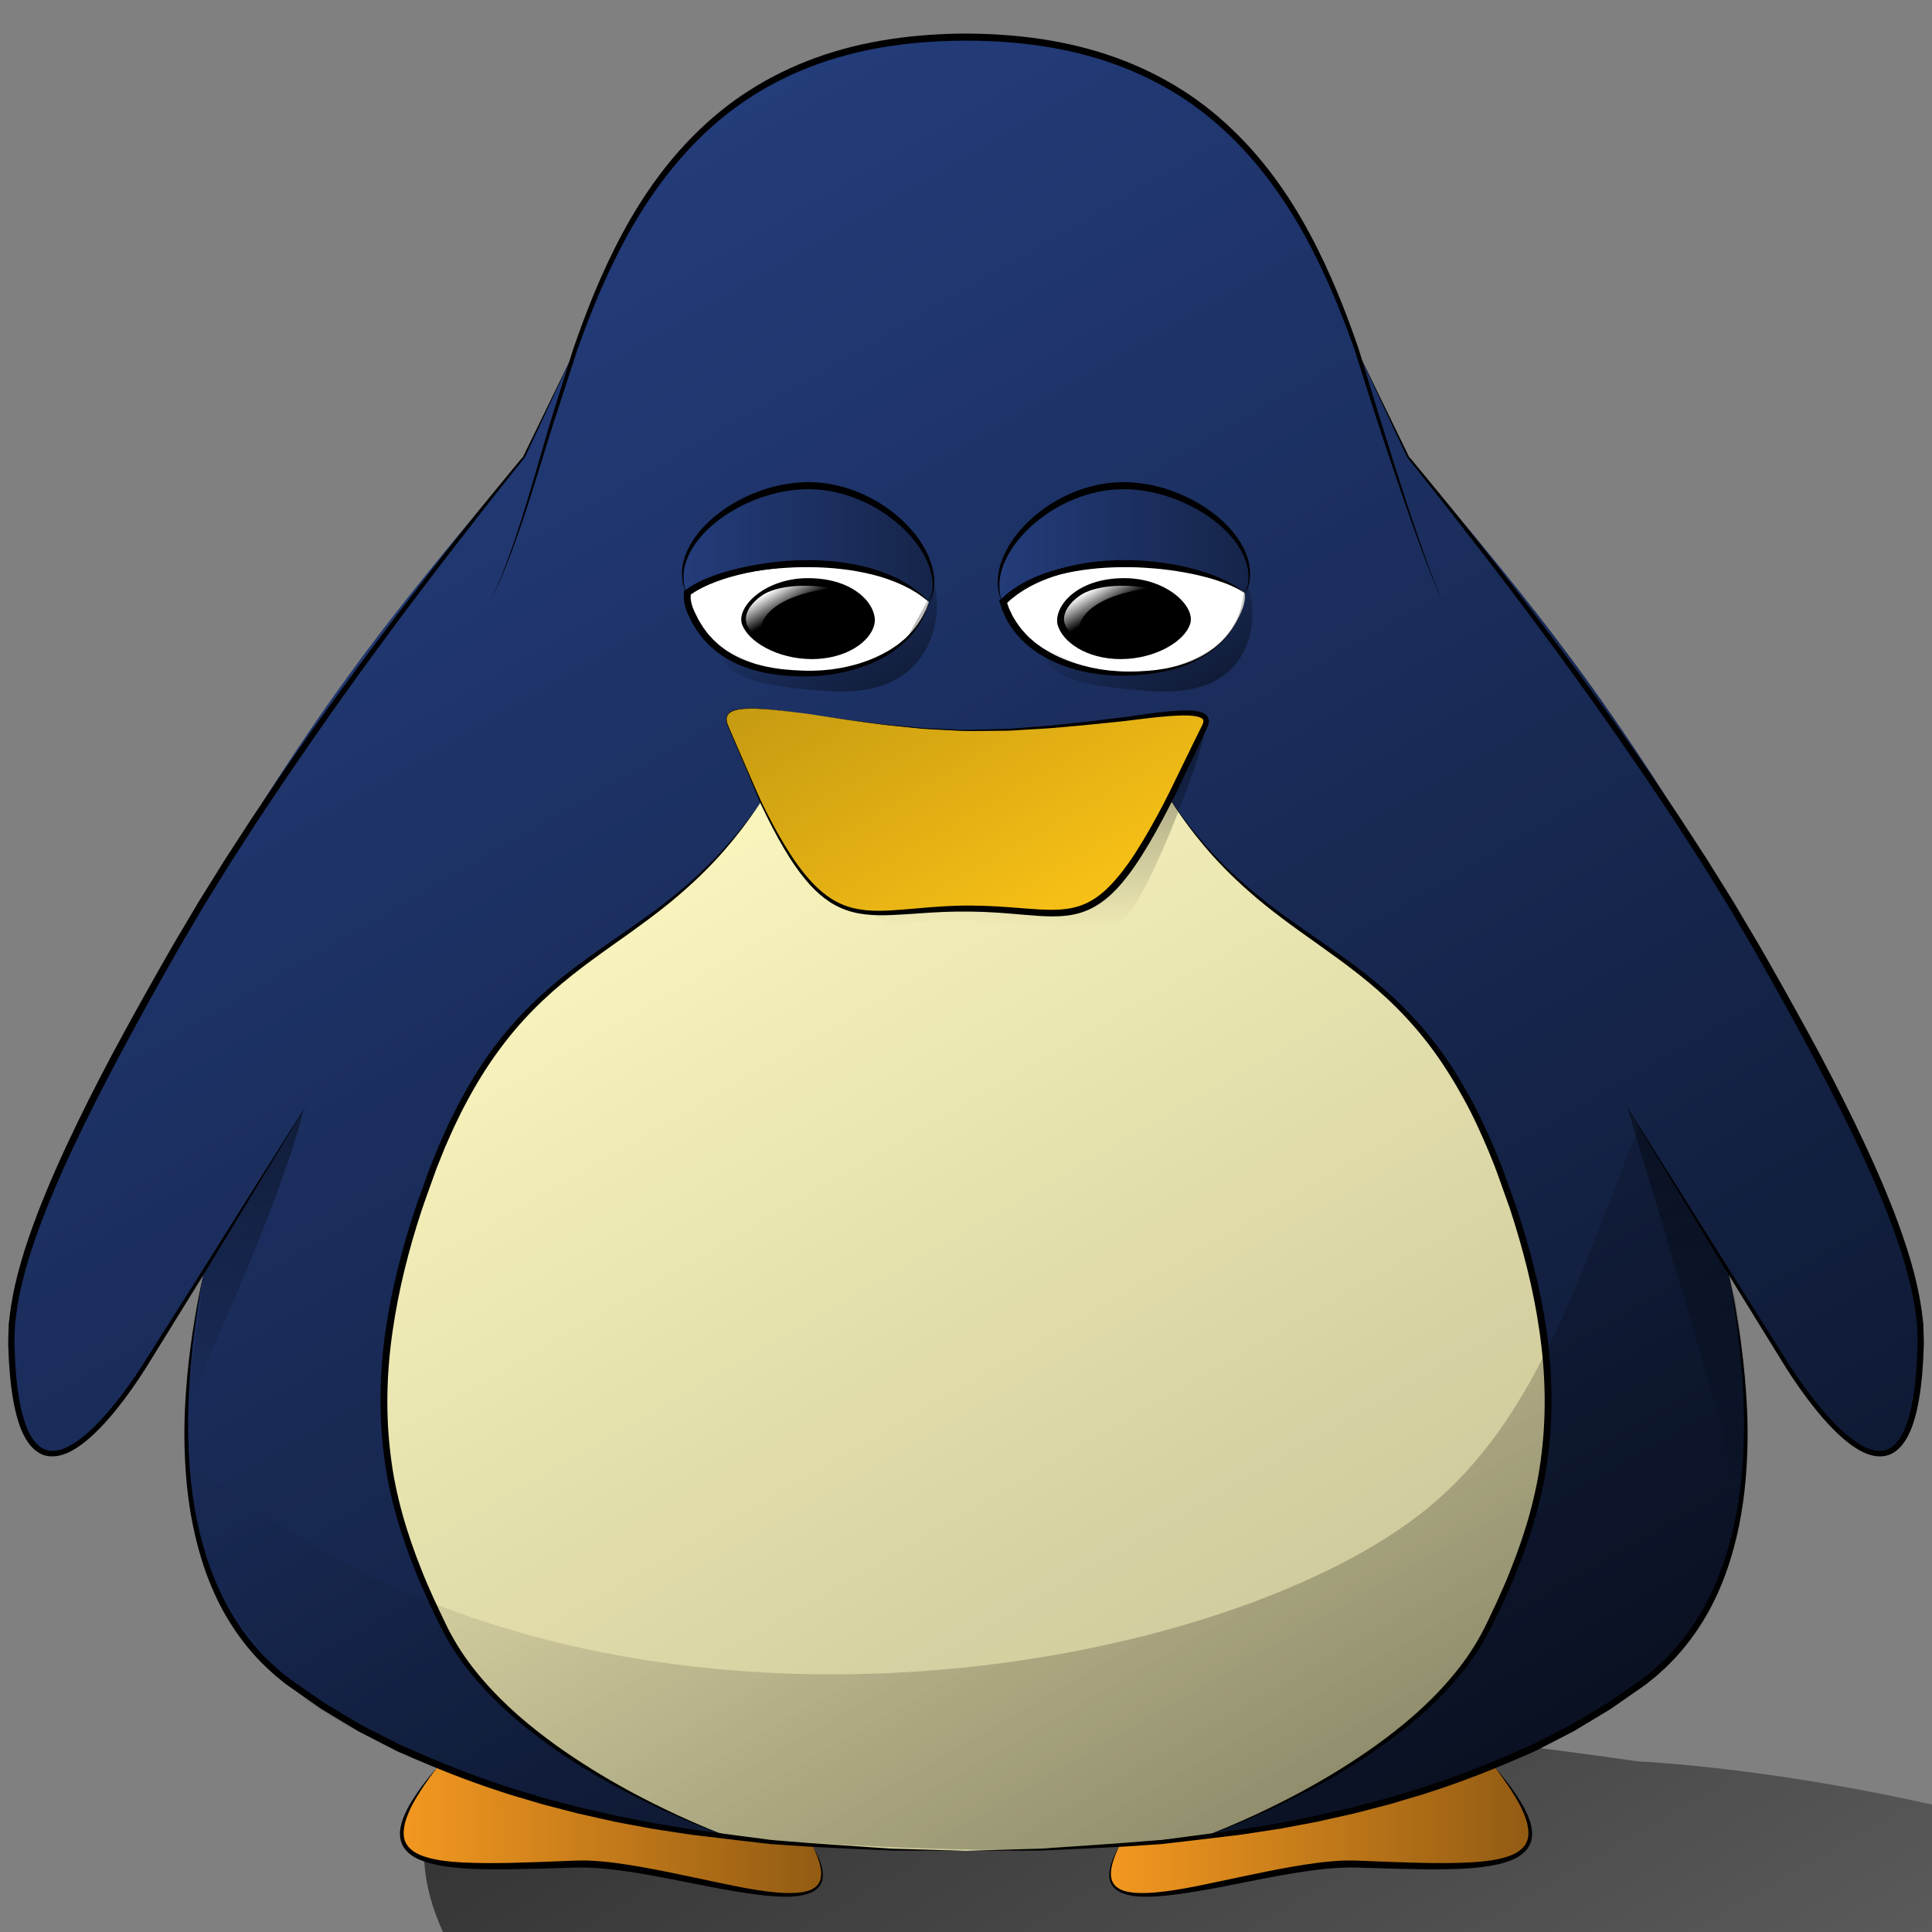 <?xml version="1.0" encoding="utf-8"?>
<!-- Generator: Adobe Illustrator 16.0.0, SVG Export Plug-In . SVG Version: 6.00 Build 0)  -->
<!DOCTYPE svg PUBLIC "-//W3C//DTD SVG 1.1//EN" "http://www.w3.org/Graphics/SVG/1.1/DTD/svg11.dtd">
<svg version="1.1" id="Layer_1" xmlns="http://www.w3.org/2000/svg" xmlns:xlink="http://www.w3.org/1999/xlink" x="0px" y="0px"
	 width="540px" height="540px" viewBox="0 0 540 540" enable-background="new 0 0 540 540" xml:space="preserve">
<rect x="0" y="0" width="540" height="540" fill="#808080" stroke="none"/>
<linearGradient id="SVGID_1_" gradientUnits="userSpaceOnUse" x1="582.887" y1="786.955" x2="344.089" y2="373.346">
	<stop  offset="0" style="stop-color:#000000;stop-opacity:0"/>
	<stop  offset="1" style="stop-color:#000000;stop-opacity:0.6"/>
</linearGradient>
<path fill="url(#SVGID_1_)" d="M118.574,520.068c2.831,52.573,102.294,129.503,303.134,178.801
	c256.215,62.89,434.109-39.591,376.368-82.895c-57.741-43.305-155.548-81.869-220.359-101.617
	c-64.812-19.746-120.063-22.055-120.063-22.055S114.292,440.523,118.574,520.068z"/>
<path fill="#233C7A" d="M491.229,265.247c-38-66.361-60.365-93.341-97.473-137.348c0,0-0.233,0-0.233-0.232
	c-4.372-9.219-8.976-18.902-14.045-29.495c0-0.242-0.271-0.242-0.271-0.465c-15.4-44.247-40.746-87.334-108.964-87.334h-0.465
	c-68.218,0-93.563,43.087-109.002,87.334c0,0.223-0.213,0.223-0.213,0.465c-5.088,10.592-9.693,20.276-14.066,29.495
	c0,0.232-0.232,0.232-0.232,0.232c-37.108,44.006-59.474,70.986-97.472,137.348C26.194,304.88,2.474,349.379,3.151,375.188
	c1.412,62.434,33.413,12.421,36.625,7.604l17.296-27.668c-8.977,43.301-8.513,90.779,23.508,114.982
	c12.672,9.442,26.718,17.276,41.945,23.273c25.132,10.352,52.992,16.853,81.336,20.045c0,0-61.273-20.973-79.711-58.546
	c-16.852-33.837-26.293-67.771-2.999-128.582c25.113-65.201,60.131-55.536,91.474-102.076c-2.748-5.988-5.765-13.137-9.209-21.427
	c-2.553-6.211,7.14-5.301,22.56-3.231c12.228,1.848,28.131,4.373,44.035,4.624c16.135,0.213,32.271-1.848,44.73-3.25
	c14.743-2.05,24.184-2.989,22.096,1.857c-3.676,7.826-6.927,14.743-9.907,20.518c31.344,47.671,66.594,37.321,91.94,102.985
	c23.295,60.811,13.813,94.745-2.98,128.582c-18.458,37.573-79.75,58.546-79.75,58.546c28.324-3.192,56.224-9.693,81.376-20.045
	c15.167-5.997,29.253-13.831,41.945-23.273c31.999-24.203,32.425-71.682,23.486-114.982l17.258,27.668
	c3.25,4.817,35.289,54.83,36.645-7.604C537.545,349.379,513.825,304.88,491.229,265.247z M258.943,170.3
	c-5.301,13.378-21.417,17.974-33.181,17.974c-13.138,0-26.738-3.231-32.717-17.277c-0.696-1.616-1.161-3.463-0.928-5.079v-0.222
	c12.208-9.22,51.387-13.369,67.522,2.524C259.407,168.907,259.176,169.613,258.943,170.3z M346.975,170.996
	c-5.96,14.046-19.58,17.277-32.699,17.277c-11.762,0-27.897-4.595-33.198-17.974c-0.233-0.687-0.465-1.393-0.697-2.08
	c16.135-15.894,55.294-11.744,67.523-2.524v0.222C348.134,167.533,347.67,169.38,346.975,170.996z"/>
<path fill="#FAF5BD" d="M418.869,326.297c23.295,60.811,13.813,94.745-2.98,128.582c-18.458,37.573-79.75,58.546-79.75,58.546
	c-7.585,1.181-15.4,1.838-23.256,2.283c-14.51,1.181-28.789,1.626-42.873,1.626c-14.046,0-28.345-0.445-42.874-1.626
	c-7.815-0.445-15.671-1.103-23.274-2.283c0,0-61.273-20.973-79.711-58.546c-16.852-33.837-26.293-67.771-2.999-128.582
	c25.113-65.201,60.131-55.536,91.474-102.076c19.367,40.32,28.364,29.718,57.617,29.718c29.952,0,35.483,10.854,56.687-30.627
	C358.272,270.983,393.522,260.632,418.869,326.297z"/>
<linearGradient id="SVGID_2_" gradientUnits="userSpaceOnUse" x1="185.582" y1="239.834" x2="343.359" y2="513.113">
	<stop  offset="0" style="stop-color:#000000;stop-opacity:0"/>
	<stop  offset="1" style="stop-color:#000000;stop-opacity:0.2"/>
</linearGradient>
<path fill="url(#SVGID_2_)" d="M418.869,326.297c23.295,60.811,13.813,94.745-2.98,128.582
	c-18.458,37.573-79.75,58.546-79.75,58.546c-7.585,1.181-15.4,1.838-23.256,2.283c-14.51,1.181-28.789,1.626-42.873,1.626
	c-14.046,0-28.345-0.445-42.874-1.626c-7.815-0.445-15.671-1.103-23.274-2.283c0,0-61.273-20.973-79.711-58.546
	c-16.852-33.837-26.293-67.771-2.999-128.582c25.113-65.201,60.131-55.536,91.474-102.076c19.367,40.32,28.364,29.718,57.617,29.718
	c29.952,0,35.483,10.854,56.687-30.627C358.272,270.983,393.522,260.632,418.869,326.297z"/>
<path fill="#F39820" d="M417.746,493.865c24.418,29.949,1.123,28.557-38.269,27.162c-26.971-1.141-81.801,23.063-66.595-5.067
	v-0.252c7.855-0.445,15.671-1.103,23.256-2.283c28.324-3.192,56.224-9.693,81.376-20.045L417.746,493.865z"/>
<path fill="#FFFFFF" d="M347.903,165.917c0.23,1.616-0.233,3.463-0.929,5.079c-5.96,14.046-19.58,17.277-32.699,17.277
	c-11.762,0-27.897-4.595-33.198-17.974c-0.233-0.687-0.465-1.393-0.697-2.08c16.135-15.894,55.294-11.744,67.523-2.524V165.917z"/>
<linearGradient id="SVGID_3_" gradientUnits="userSpaceOnUse" x1="279.096" y1="152.099" x2="349.194" y2="152.099">
	<stop  offset="0" style="stop-color:#000000;stop-opacity:0"/>
	<stop  offset="1" style="stop-color:#000000;stop-opacity:0.4"/>
</linearGradient>
<path fill="url(#SVGID_3_)" d="M314.045,135.736c-20.78,0-39.663,19.347-33.897,32.726l0.232-0.242
	c16.135-15.894,55.294-11.744,67.523-2.524v0.222h0.23C354.132,152.084,333.586,135.736,314.045,135.736z"/>
<linearGradient id="SVGID_4_" gradientUnits="userSpaceOnUse" x1="190.829" y1="152.099" x2="260.922" y2="152.099">
	<stop  offset="0" style="stop-color:#000000;stop-opacity:0"/>
	<stop  offset="1" style="stop-color:#000000;stop-opacity:0.4"/>
</linearGradient>
<path fill="url(#SVGID_4_)" d="M225.975,135.736c-19.578,0-40.067,16.348-34.09,30.182h0.233v-0.222
	c12.208-9.22,51.387-13.369,67.522,2.524l0.231,0.242C265.638,155.083,246.733,135.736,225.975,135.736z"/>
<path fill="#FFFFFF" d="M259.64,168.22c-0.233,0.687-0.464,1.393-0.697,2.08c-5.301,13.378-21.417,17.974-33.181,17.974
	c-13.138,0-26.738-3.231-32.717-17.277c-0.696-1.616-1.161-3.463-0.928-5.079v-0.222C204.326,156.476,243.504,152.326,259.64,168.22
	z"/>
<path fill="#F39820" d="M227.136,515.96c15.227,28.131-39.623,3.927-66.574,5.067c-39.411,1.395-62.705,2.787-38.288-27.162
	l0.251-0.485c25.132,10.352,52.992,16.853,81.336,20.045c7.604,1.181,15.459,1.838,23.274,2.283V515.96z"/>
<linearGradient id="SVGID_5_" gradientUnits="userSpaceOnUse" x1="310.265" y1="511.503" x2="427.729" y2="511.503">
	<stop  offset="0" style="stop-color:#000000;stop-opacity:0"/>
	<stop  offset="1" style="stop-color:#000000;stop-opacity:0.4"/>
</linearGradient>
<path fill="url(#SVGID_5_)" d="M417.746,493.865c24.418,29.949,1.123,28.557-38.269,27.162
	c-26.971-1.141-81.801,23.063-66.595-5.067v-0.252c7.855-0.445,15.671-1.103,23.256-2.283c28.324-3.192,56.224-9.693,81.376-20.045
	L417.746,493.865z"/>
<linearGradient id="SVGID_6_" gradientUnits="userSpaceOnUse" x1="112.291" y1="511.503" x2="229.76" y2="511.503">
	<stop  offset="0" style="stop-color:#000000;stop-opacity:0"/>
	<stop  offset="1" style="stop-color:#000000;stop-opacity:0.4"/>
</linearGradient>
<path fill="url(#SVGID_6_)" d="M227.136,515.96c15.227,28.131-39.623,3.927-66.574,5.067c-39.411,1.395-62.705,2.787-38.288-27.162
	l0.251-0.485c25.132,10.352,52.992,16.853,81.336,20.045c7.604,1.181,15.459,1.838,23.274,2.283V515.96z"/>
<path fill="#F8C116" d="M314.74,200.936c-12.459,1.403-28.596,3.464-44.73,3.25c-15.904-0.251-31.808-2.776-44.035-4.624
	c-15.42-2.07-25.112-2.98-22.56,3.231c3.445,8.291,6.462,15.439,9.209,21.427c19.367,40.32,28.364,29.718,57.617,29.718
	c29.952,0,35.483,10.854,56.687-30.627c2.98-5.775,6.231-12.692,9.907-20.518C338.924,197.947,329.483,198.886,314.74,200.936z"/>
<linearGradient id="SVGID_7_" gradientUnits="userSpaceOnUse" x1="299.583" y1="256" x2="251.053" y2="171.944">
	<stop  offset="0" style="stop-color:#000000;stop-opacity:0"/>
	<stop  offset="1" style="stop-color:#000000;stop-opacity:0.2"/>
</linearGradient>
<path fill="url(#SVGID_7_)" d="M314.74,200.936c-12.459,1.403-28.596,3.464-44.73,3.25c-15.904-0.251-31.808-2.776-44.035-4.624
	c-15.42-2.07-25.112-2.98-22.56,3.231c3.445,8.291,6.462,15.439,9.209,21.427c19.367,40.32,28.364,29.718,57.617,29.718
	c29.952,0,35.483,10.854,56.687-30.627c2.98-5.775,6.231-12.692,9.907-20.518C338.924,197.947,329.483,198.886,314.74,200.936z"/>
<linearGradient id="SVGID_8_" gradientUnits="userSpaceOnUse" x1="106.456" y1="85.623" x2="361.793" y2="527.88">
	<stop  offset="0" style="stop-color:#000000;stop-opacity:0"/>
	<stop  offset="1" style="stop-color:#000000;stop-opacity:0.6"/>
</linearGradient>
<path fill="url(#SVGID_8_)" d="M491.229,265.247c-38-66.361-60.365-93.341-97.473-137.348c0,0-0.233,0-0.233-0.232
	c-4.372-9.219-8.976-18.902-14.045-29.495c0-0.242-0.271-0.242-0.271-0.465c-15.4-44.247-40.746-87.334-108.964-87.334h-0.465
	c-68.218,0-93.563,43.087-109.002,87.334c0,0.223-0.213,0.223-0.213,0.465c-5.088,10.592-9.693,20.276-14.066,29.495
	c0,0.232-0.232,0.232-0.232,0.232c-37.108,44.006-59.474,70.986-97.472,137.348C26.194,304.88,2.474,349.379,3.151,375.188
	c1.412,62.434,33.413,12.421,36.625,7.604l17.296-27.668c-8.977,43.301-8.513,90.779,23.508,114.982
	c12.672,9.442,26.718,17.276,41.945,23.273c25.132,10.352,52.992,16.853,81.336,20.045c0,0-61.273-20.973-79.711-58.546
	c-16.852-33.837-26.293-67.771-2.999-128.582c25.113-65.201,60.131-55.536,91.474-102.076c-2.748-5.988-5.765-13.137-9.209-21.427
	c-2.553-6.211,7.14-5.301,22.56-3.231c12.228,1.848,28.131,4.373,44.035,4.624c16.135,0.213,32.271-1.848,44.73-3.25
	c14.743-2.05,24.184-2.989,22.096,1.857c-3.676,7.826-6.927,14.743-9.907,20.518c31.344,47.671,66.594,37.321,91.94,102.985
	c23.295,60.811,13.813,94.745-2.98,128.582c-18.458,37.573-79.75,58.546-79.75,58.546c28.324-3.192,56.224-9.693,81.376-20.045
	c15.167-5.997,29.253-13.831,41.945-23.273c31.999-24.203,32.425-71.682,23.486-114.982l17.258,27.668
	c3.25,4.817,35.289,54.83,36.645-7.604C537.545,349.379,513.825,304.88,491.229,265.247z M259.872,168.461l-0.231-0.242
	c-0.233,0.687-0.464,1.393-0.697,2.08c-5.301,13.378-21.417,17.974-33.181,17.974c-13.138,0-26.738-3.231-32.717-17.277
	c-0.696-1.616-1.161-3.463-0.928-5.079h-0.233c-5.978-13.833,14.512-30.182,34.09-30.182
	C246.733,135.736,265.638,155.083,259.872,168.461z M348.134,165.917h-0.23c0.23,1.616-0.233,3.463-0.929,5.079
	c-5.96,14.046-19.58,17.277-32.699,17.277c-11.762,0-27.897-4.595-33.198-17.974c-0.233-0.687-0.465-1.393-0.697-2.08l-0.232,0.242
	c-5.766-13.378,13.117-32.726,33.897-32.726C333.586,135.736,354.132,152.084,348.134,165.917z"/>
<g>
	<path d="M225.975,199.563c0,0-1.285-0.164-3.695-0.472c-2.411-0.28-5.947-0.769-10.474-0.985c-1.131-0.043-2.326-0.062-3.573,0.014
		c-1.235,0.091-2.574,0.22-3.785,0.821c-0.59,0.308-1.111,0.817-1.282,1.488c-0.156,0.673-0.011,1.398,0.24,2.075
		c0.554,1.354,1.187,2.756,1.807,4.205c1.257,2.897,2.595,5.979,4.005,9.229c0.707,1.624,1.433,3.29,2.175,4.995
		c0.752,1.71,1.487,3.445,2.397,5.166c1.751,3.468,3.64,7.041,5.829,10.603c2.177,3.56,4.658,7.118,7.694,10.311
		c1.539,1.57,3.225,3.037,5.118,4.227c1.889,1.194,3.986,2.083,6.204,2.608c4.456,1.065,9.241,0.736,14.054,0.349
		c4.827-0.417,9.77-0.894,14.8-1.046c5.036-0.146,10.129,0.071,15.234,0.464c2.55,0.192,5.1,0.421,7.641,0.568
		c2.54,0.145,5.078,0.198,7.544-0.121c1.239-0.131,2.438-0.43,3.618-0.771c1.158-0.402,2.303-0.857,3.363-1.486
		c2.145-1.212,4.058-2.854,5.781-4.693c3.465-3.679,6.313-7.996,8.946-12.386c2.618-4.404,5.071-8.923,7.321-13.467
		c2.236-4.585,4.454-9.134,6.646-13.627c0.554-1.121,1.105-2.238,1.655-3.352l0.824-1.667c0.224-0.475,0.356-0.959,0.27-1.261
		c-0.065-0.611-1.291-1.047-2.387-1.199c-1.143-0.164-2.339-0.199-3.531-0.18c-4.79,0.114-9.541,0.759-14.17,1.328
		c-2.346,0.315-4.632,0.502-6.909,0.755c-2.273,0.234-4.515,0.484-6.737,0.673c-4.441,0.387-8.752,0.86-12.945,1.048
		c-2.094,0.124-4.152,0.246-6.173,0.366c-1.009,0.078-2.011,0.102-3.005,0.099c-0.992,0.009-1.976,0.019-2.948,0.028
		c-3.887,0.015-7.627,0.165-11.161-0.116c-1.769-0.091-3.493-0.18-5.168-0.266c-1.675-0.085-3.304-0.148-4.874-0.344
		c-3.144-0.323-6.085-0.625-8.806-0.905c-2.716-0.31-5.198-0.694-7.446-0.988c-4.497-0.588-8.014-1.164-10.416-1.525
		C227.255,199.759,225.975,199.563,225.975,199.563z M225.975,199.563c0,0,1.282,0.187,3.686,0.538
		c2.405,0.344,5.925,0.896,10.425,1.453c2.25,0.278,4.734,0.645,7.45,0.935c2.719,0.261,5.659,0.542,8.801,0.843
		c1.567,0.185,3.197,0.236,4.873,0.31c1.676,0.074,3.4,0.151,5.17,0.229c3.54,0.274,7.251,0.039,11.137-0.042
		c0.97-0.026,1.95-0.053,2.94-0.08c0.99-0.014,1.989-0.056,2.996-0.152c2.014-0.155,4.065-0.314,6.152-0.475
		c4.177-0.261,8.475-0.811,12.899-1.276c2.211-0.228,4.451-0.518,6.72-0.792c2.26-0.292,4.583-0.525,6.866-0.875
		c4.637-0.651,9.363-1.386,14.291-1.593c1.234-0.041,2.485-0.032,3.771,0.129c0.645,0.094,1.301,0.219,1.973,0.503
		c0.334,0.133,0.675,0.344,0.991,0.618c0.302,0.3,0.587,0.691,0.688,1.144c0.108,0.447,0.096,0.869,0.007,1.271
		c-0.046,0.207-0.1,0.419-0.152,0.542l-0.078,0.218c-0.005,0.021-0.089,0.215-0.077,0.182l-0.05,0.105l-0.794,1.683
		c-0.53,1.123-1.063,2.25-1.596,3.381c-2.156,4.511-4.34,9.078-6.54,13.68c-2.245,4.613-4.67,9.157-7.295,13.645
		c-2.645,4.465-5.493,8.894-9.126,12.788c-1.828,1.923-3.899,3.689-6.275,5.011c-1.175,0.683-2.449,1.184-3.734,1.616
		c-1.303,0.371-2.625,0.685-3.956,0.817c-2.661,0.323-5.3,0.242-7.882,0.078c-2.587-0.167-5.137-0.414-7.673-0.623
		c-5.063-0.435-10.094-0.652-15.058-0.584c-4.971,0.062-9.875,0.447-14.735,0.78c-4.838,0.299-9.753,0.567-14.426-0.632
		c-2.321-0.593-4.521-1.573-6.471-2.855c-1.957-1.279-3.669-2.827-5.217-4.462c-3.048-3.323-5.485-6.962-7.613-10.583
		c-2.138-3.619-3.972-7.245-5.663-10.745c-0.878-1.733-1.598-3.516-2.313-5.225c-0.726-1.712-1.436-3.385-2.127-5.016
		c-1.388-3.26-2.704-6.352-3.941-9.257c-0.613-1.458-1.23-2.848-1.782-4.228c-0.253-0.696-0.404-1.454-0.231-2.178
		c0.188-0.726,0.759-1.268,1.371-1.58c1.258-0.612,2.604-0.727,3.848-0.812c1.254-0.067,2.452-0.041,3.584,0.011
		c4.533,0.248,8.063,0.762,10.474,1.059C224.69,199.39,225.975,199.563,225.975,199.563z"/>
</g>
<g>
	<path d="M57.072,355.124c0,0-0.229,1.238-0.656,3.559c-0.416,2.323-0.989,5.736-1.617,10.094c-0.625,4.356-1.28,9.664-1.716,15.774
		c-0.421,6.108-0.671,13.022-0.365,20.541c0.329,7.509,1.191,15.651,3.277,23.991c2.065,8.324,5.358,16.877,10.483,24.678
		c2.563,3.892,5.59,7.567,9.055,10.875c0.889,0.802,1.781,1.605,2.676,2.411c0.94,0.753,1.882,1.508,2.828,2.264
		c2.008,1.392,4.027,2.789,6.053,4.193c1.019,0.704,2.041,1.41,3.063,2.117c1.008,0.737,2.107,1.294,3.159,1.951
		c2.126,1.269,4.258,2.541,6.394,3.815c0.539,0.312,1.058,0.654,1.613,0.94l1.669,0.851l3.34,1.704l3.344,1.706
		c1.114,0.569,2.22,1.158,3.385,1.621c9.121,4.058,18.505,7.876,27.86,10.924c2.329,0.808,4.708,1.454,7.043,2.185
		c1.171,0.354,2.34,0.709,3.505,1.063c1.165,0.354,2.348,0.633,3.516,0.951c2.341,0.618,4.668,1.233,6.979,1.843
		c2.33,0.533,4.643,1.063,6.937,1.588c1.147,0.261,2.29,0.521,3.428,0.78c1.145,0.223,2.286,0.445,3.42,0.666
		c2.27,0.444,4.518,0.884,6.741,1.319c2.235,0.374,4.446,0.744,6.63,1.109c2.186,0.357,4.341,0.745,6.484,1.004
		c4.286,0.57,8.456,1.124,12.488,1.66c2.019,0.261,4.003,0.518,5.951,0.771c0.487,0.063,0.972,0.125,1.454,0.188
		c0.483,0.039,0.964,0.078,1.442,0.116c0.957,0.077,1.904,0.154,2.842,0.229c7.491,0.642,14.417,1.06,20.535,1.498
		c3.061,0.211,5.925,0.407,8.574,0.589c2.651,0.076,5.087,0.146,7.286,0.208c8.805,0.275,13.836,0.434,13.836,0.434
		s-5.037-0.018-13.851-0.049c-2.205-0.014-4.646-0.029-7.304-0.046c-2.652-0.123-5.521-0.257-8.585-0.398
		c-6.133-0.298-13.037-0.557-20.602-1.126c-0.945-0.063-1.9-0.128-2.865-0.192c-0.482-0.032-0.967-0.065-1.454-0.098
		c-0.483-0.056-0.969-0.112-1.457-0.169c-1.951-0.226-3.939-0.456-5.961-0.689c-4.045-0.482-8.227-0.98-12.526-1.492
		c-2.156-0.231-4.325-0.592-6.525-0.92c-2.199-0.338-4.425-0.68-6.676-1.025c-2.238-0.417-4.501-0.839-6.786-1.265
		c-1.142-0.217-2.289-0.436-3.441-0.654c-1.145-0.255-2.295-0.512-3.45-0.769c-2.31-0.518-4.638-1.04-6.983-1.565
		c-2.327-0.604-4.671-1.211-7.029-1.822c-1.176-0.315-2.368-0.59-3.542-0.942c-1.174-0.35-2.352-0.701-3.533-1.053
		c-2.355-0.725-4.747-1.363-7.104-2.169c-9.513-3.06-18.82-6.791-28.113-10.883c-1.175-0.474-2.29-1.074-3.414-1.654l-3.373-1.739
		l-3.368-1.737l-1.682-0.868c-0.56-0.291-1.088-0.643-1.633-0.961c-2.165-1.306-4.324-2.607-6.478-3.906
		c-1.06-0.67-2.188-1.253-3.187-1.99c-1.02-0.712-2.038-1.423-3.054-2.132c-2.041-1.427-4.073-2.849-6.096-4.264
		c-0.969-0.783-1.935-1.563-2.898-2.342c-0.917-0.834-1.831-1.665-2.742-2.493c-3.549-3.419-6.646-7.214-9.257-11.218
		c-5.256-8.016-8.462-16.815-10.447-25.281c-2.002-8.49-2.759-16.721-2.989-24.29c-0.23-7.579,0.182-14.521,0.744-20.641
		c0.573-6.121,1.346-11.424,2.068-15.772c0.711-4.352,1.416-7.744,1.891-10.056C56.808,356.354,57.072,355.124,57.072,355.124z"/>
</g>
<g>
	<path d="M86.364,307.666l-29.069,47.947L42.56,379.461c-2.408,3.991-5.023,7.936-7.842,11.68c-2.835,3.744-5.867,7.372-9.404,10.55
		c-1.783,1.567-3.69,3.042-5.886,4.126c-1.098,0.535-2.278,0.964-3.538,1.152c-1.254,0.191-2.599,0.112-3.836-0.337
		c-1.234-0.46-2.303-1.254-3.161-2.176c-0.865-0.923-1.55-1.969-2.107-3.052c-1.145-2.162-1.843-4.468-2.411-6.775
		c-1.102-4.631-1.575-9.334-1.869-14.025c-0.054-1.173-0.132-2.347-0.16-3.521l-0.057-1.76c0.003-0.672,0.029-1.192,0.043-1.796
		l0.109-3.504l0.438-3.554c1.304-9.418,4.228-18.395,7.551-27.164c3.361-8.762,7.233-17.302,11.314-25.728
		c4.093-8.421,8.389-16.739,12.884-24.942c4.485-8.216,9.055-16.354,13.726-24.481l7.143-12.06l7.428-11.921l7.646-11.766
		l7.834-11.639c2.63-3.866,5.332-7.683,8.012-11.515c2.689-3.825,5.456-7.594,8.18-11.394c2.739-3.789,5.544-7.529,8.313-11.296
		l8.433-11.204c5.688-7.42,11.399-14.821,17.227-22.13c2.91-3.657,5.86-7.283,8.811-10.907l4.449-5.418l2.233-2.701
		c0.745-0.864,1.511-1.897,2.167-2.537l0.026-0.115l14.303-29.382l0,0.002c0.015-0.089,0.04-0.172,0.105-0.236
		c0.066-0.062,0.1-0.14,0.112-0.229c-0.011,0.089-0.044,0.168-0.109,0.232c-0.064,0.064-0.086,0.146-0.1,0.233l0,0.002
		l-13.828,29.607l0.025-0.114c-0.789,1.197-1.515,1.961-2.243,2.91l-2.189,2.736l-4.358,5.486c-2.891,3.669-5.78,7.339-8.629,11.041
		c-5.754,7.358-11.396,14.803-17.011,22.268l-8.323,11.27c-2.731,3.788-5.499,7.549-8.2,11.357
		c-2.686,3.819-5.415,7.609-8.065,11.452l-7.937,11.539l-7.785,11.64l-7.594,11.763l-7.362,11.893l-7.107,12.081
		c-4.617,8.089-9.174,16.261-13.62,24.462c-4.44,8.211-8.76,16.483-12.862,24.857c-4.089,8.379-7.966,16.864-11.326,25.545
		c-3.321,8.668-6.237,17.596-7.524,26.709l-0.438,3.399l-0.119,3.5l-0.048,1.707l0.052,1.742c0.024,1.162,0.098,2.32,0.148,3.48
		c0.275,4.629,0.733,9.262,1.784,13.732c0.544,2.221,1.194,4.432,2.225,6.413c0.992,1.981,2.44,3.765,4.368,4.511
		c1.937,0.729,4.184,0.265,6.174-0.7c2.011-0.969,3.854-2.354,5.586-3.853c3.449-3.041,6.477-6.59,9.31-10.264
		c2.834-3.698,5.425-7.526,7.881-11.515l14.984-23.692L86.364,307.666z"/>
</g>
<g>
	<path d="M122.273,493.865c0,0-0.362,0.487-1.04,1.4c-0.697,0.899-1.645,2.274-2.857,4.007c-1.146,1.776-2.582,3.922-3.822,6.574
		c-0.281,0.673-0.587,1.361-0.857,2.082c-0.216,0.735-0.517,1.476-0.632,2.268c-0.323,1.55-0.413,3.28,0.313,4.781
		c0.697,1.506,2.148,2.644,3.853,3.396c1.711,0.764,3.652,1.224,5.666,1.564c4.054,0.626,8.428,0.756,12.951,0.802
		c4.527,0.029,9.216-0.1,13.982-0.267c2.385-0.092,4.789-0.185,7.201-0.277c2.413-0.084,4.837-0.247,7.331-0.164
		c4.927,0.196,9.771,0.903,14.496,1.72c4.726,0.824,9.336,1.784,13.789,2.719c8.901,1.847,17.165,3.838,24.36,4.471
		c1.793,0.154,3.519,0.222,5.142,0.139c1.618-0.084,3.158-0.309,4.451-0.871c0.638-0.287,1.226-0.638,1.674-1.101
		c0.447-0.462,0.767-1.002,0.975-1.569c0.371-1.156,0.303-2.338,0.132-3.359c-0.372-2.06-1.054-3.607-1.503-4.643
		c-0.468-1.034-0.742-1.577-0.742-1.577s0.306,0.523,0.839,1.53c0.505,1.015,1.315,2.506,1.784,4.617
		c0.223,1.047,0.365,2.283,0.012,3.598c-0.202,0.646-0.54,1.287-1.032,1.842c-0.493,0.557-1.137,0.982-1.828,1.331
		c-2.839,1.324-6.341,1.368-9.984,1.175c-3.669-0.218-7.597-0.777-11.721-1.469c-4.125-0.693-8.45-1.52-12.904-2.43
		c-4.458-0.893-9.06-1.806-13.752-2.579c-4.688-0.769-9.478-1.411-14.252-1.565c-2.357-0.103-4.782,0.034-7.198,0.098
		c-2.417,0.07-4.824,0.141-7.212,0.21c-4.779,0.124-9.49,0.21-14.06,0.138c-4.568-0.053-9.005-0.341-13.18-1.1
		c-2.081-0.413-4.106-0.945-5.958-1.833c-1.832-0.868-3.533-2.237-4.326-4.091c-0.81-1.846-0.644-3.807-0.224-5.442
		c0.167-0.849,0.513-1.603,0.775-2.361c0.314-0.735,0.661-1.429,0.981-2.105c1.393-2.652,2.934-4.739,4.167-6.472
		c1.29-1.697,2.343-2.991,3.086-3.852C121.882,494.329,122.273,493.865,122.273,493.865z"/>
</g>
<g>
	<path d="M212.625,224.221c0,0-0.823,1.205-2.366,3.465c-1.575,2.235-3.938,5.495-7.277,9.37
		c-3.325,3.886-7.669,8.359-13.089,12.999c-5.392,4.677-11.939,9.38-19.086,14.426c-7.124,5.064-14.789,10.669-21.775,17.792
		c-7.011,7.082-13.23,15.66-18.354,25.252c-1.323,2.376-2.496,4.857-3.706,7.341c-0.59,1.25-1.129,2.529-1.699,3.799
		c-0.573,1.269-1.128,2.549-1.635,3.856c-0.522,1.301-1.046,2.605-1.572,3.913c-0.477,1.326-0.955,2.655-1.434,3.988
		c-0.942,2.685-1.959,5.368-2.852,8.089c-3.559,10.849-6.428,22.169-8.059,33.65c-1.671,11.472-1.971,23.148-0.549,34.466
		c1.334,11.338,4.636,22.176,8.68,32.271c1.99,5.068,4.302,9.912,6.561,14.652c2.254,4.751,4.968,9.02,8.05,12.94
		c6.157,7.821,13.305,14.12,20.27,19.349c3.479,2.63,6.94,4.985,10.292,7.13c3.344,2.158,6.587,4.098,9.683,5.838
		c6.179,3.504,11.748,6.233,16.372,8.391c9.271,4.278,14.784,6.228,14.784,6.228s-1.387-0.455-3.953-1.409
		c-2.563-0.96-6.31-2.408-10.99-4.467c-4.672-2.072-10.304-4.699-16.57-8.097c-6.267-3.385-13.205-7.503-20.283-12.718
		c-7.078-5.188-14.375-11.458-20.737-19.347c-3.168-3.924-6.06-8.373-8.375-13.119c-1.142-2.382-2.389-4.744-3.456-7.225
		c-1.108-2.461-2.246-4.937-3.24-7.503c-4.124-10.178-7.52-21.163-8.921-32.678c-1.487-11.492-1.233-23.356,0.424-34.98
		c1.699-11.63,4.632-23.016,8.278-33.987c0.909-2.734,1.932-5.401,2.886-8.086c0.49-1.345,0.978-2.686,1.464-4.023
		c0.536-1.318,1.07-2.633,1.603-3.943c0.516-1.317,1.082-2.609,1.666-3.89c0.581-1.28,1.13-2.57,1.732-3.831
		c1.233-2.509,2.43-5.013,3.779-7.415c2.645-4.826,5.469-9.471,8.67-13.709c3.169-4.257,6.587-8.185,10.173-11.741
		c7.17-7.141,14.969-12.699,22.156-17.685c7.199-4.987,13.8-9.532,19.253-14.079c5.478-4.512,9.885-8.881,13.273-12.69
		c3.392-3.809,5.853-6.978,7.478-9.179C211.771,225.405,212.625,224.221,212.625,224.221z"/>
</g>
<g>
	<path d="M259.872,168.461c0.764-2.085,0.969-4.3,0.73-6.457c-0.257-2.159-0.99-4.231-1.964-6.157
		c-1.949-3.87-4.885-7.177-8.197-9.942c-3.343-2.741-7.092-5.002-11.119-6.552c-2.009-0.778-4.069-1.422-6.172-1.869
		c-2.101-0.459-4.245-0.689-6.385-0.736l-0.778-0.024l-0.827,0.019c-0.553,0.01-1.108,0.019-1.627,0.068
		c-1.051,0.06-2.126,0.192-3.191,0.344c-2.131,0.313-4.233,0.83-6.293,1.476c-4.126,1.28-8.062,3.191-11.646,5.616
		c-3.55,2.449-6.798,5.468-8.993,9.192c-1.097,1.849-1.929,3.884-2.232,6.032c-0.283,2.144-0.049,4.37,0.717,6.443l-0.01-0.006
		l0.233,0.01l-0.233,0.01c-0.004,0-0.008-0.003-0.01-0.006c-0.968-1.99-1.395-4.26-1.234-6.508c0.164-2.25,0.888-4.439,1.906-6.451
		c2.101-4.019,5.342-7.323,8.957-9.981c3.623-2.677,7.703-4.697,11.969-6.139c2.139-0.711,4.338-1.251,6.571-1.601
		c1.118-0.167,2.234-0.314,3.386-0.387c0.581-0.056,1.129-0.068,1.679-0.083l0.827-0.024l0.876,0.022
		c4.545,0.108,9.032,1.14,13.208,2.85c4.172,1.723,8.061,4.123,11.422,7.119c3.359,2.98,6.252,6.567,8.068,10.702
		c0.88,2.07,1.495,4.273,1.61,6.52C261.242,164.198,260.828,166.474,259.872,168.461z"/>
</g>
<g>
	<path d="M192.118,165.917l-0.015-0.222c0-0.004,0.003-0.009,0.006-0.012c1.147-0.967,2.405-1.815,3.729-2.542
		c1.321-0.73,2.688-1.384,4.084-1.965c1.402-0.563,2.828-1.075,4.273-1.518c0.72-0.232,1.447-0.439,2.179-0.625
		c0.73-0.199,1.462-0.386,2.2-0.548c2.943-0.701,5.938-1.156,8.941-1.497c1.503-0.168,3.014-0.258,4.524-0.344
		c1.512-0.065,3.024-0.101,4.539-0.094c1.514,0.033,3.027,0.085,4.538,0.202c0.756,0.041,1.51,0.121,2.264,0.197
		c0.754,0.068,1.508,0.152,2.257,0.274c1.502,0.206,2.995,0.483,4.478,0.8c1.486,0.309,2.953,0.708,4.404,1.153
		c0.721,0.243,1.445,0.468,2.16,0.725c0.708,0.276,1.421,0.54,2.12,0.834l2.068,0.956l2.007,1.075l1.918,1.223
		c0.609,0.453,1.227,0.889,1.823,1.352c0.57,0.498,1.161,0.967,1.708,1.484c0.518,0.551,1.063,1.067,1.549,1.638
		c-0.557-0.501-1.167-0.941-1.743-1.411c-0.592-0.451-1.217-0.858-1.821-1.287c-0.629-0.395-1.275-0.761-1.908-1.141l-1.979-1.002
		l-2.023-0.898l-2.069-0.782l-2.102-0.687c-0.705-0.213-1.421-0.395-2.129-0.594c-1.432-0.354-2.871-0.671-4.322-0.938
		c-1.45-0.263-2.91-0.488-4.378-0.642c-1.464-0.181-2.937-0.31-4.41-0.399c-1.474-0.099-2.952-0.133-4.43-0.151
		c-1.479-0.022-2.957-0.002-4.436,0.046c-1.478,0.063-2.954,0.156-4.429,0.277c-1.475,0.119-2.949,0.265-4.416,0.466
		c-0.736,0.086-1.466,0.205-2.197,0.32c-0.734,0.101-1.463,0.227-2.192,0.361c-1.459,0.252-2.907,0.568-4.347,0.916
		c-1.444,0.332-2.871,0.735-4.283,1.185c-1.418,0.432-2.814,0.938-4.179,1.526c-1.361,0.597-2.678,1.287-3.952,2.08l0.006-0.012
		L192.118,165.917z"/>
</g>
<g>
	<path d="M403.429,168.461c0,0-0.189-0.399-0.557-1.173c-0.37-0.773-0.928-1.915-1.551-3.453c-1.322-3.045-3.054-7.592-5.179-13.408
		c-2.121-5.818-4.579-12.923-7.324-21.099c-2.749-8.175-5.775-17.421-8.943-27.552c-0.396-1.267-0.796-2.546-1.2-3.839
		c-0.456-1.265-0.916-2.542-1.381-3.832c-0.958-2.582-1.957-5.199-3.025-7.846c-2.14-5.288-4.534-10.68-7.292-16.069
		c-5.491-10.77-12.556-21.561-21.835-30.899c-4.642-4.649-9.813-8.939-15.535-12.54c-5.706-3.62-11.897-6.62-18.395-8.931
		c-13.013-4.655-27.139-6.453-41.182-6.458c-7.064,0.02-14.048,0.445-20.976,1.479c-6.913,1.027-13.709,2.654-20.208,4.967
		c-6.499,2.308-12.69,5.305-18.398,8.922c-5.724,3.598-10.9,7.882-15.543,12.53c-9.284,9.333-16.354,20.121-21.855,30.884
		c-2.762,5.387-5.161,10.777-7.305,16.063c-1.07,2.645-2.074,5.264-3.034,7.846c-0.467,1.29-0.93,2.568-1.388,3.833
		c-0.417,1.288-0.831,2.563-1.24,3.824c-1.64,5.046-3.212,9.881-4.707,14.48c-1.516,4.579-2.817,8.988-4.11,13.098
		c-2.562,8.232-4.812,15.412-6.921,21.237c-1.029,2.92-2.044,5.495-2.914,7.736c-0.948,2.211-1.707,4.112-2.405,5.616
		c-1.438,2.989-2.204,4.583-2.204,4.583s0.739-1.606,2.125-4.619c0.671-1.515,1.397-3.428,2.306-5.651
		c0.83-2.254,1.799-4.841,2.777-7.775c2.006-5.853,4.13-13.061,6.55-21.334c1.224-4.137,2.444-8.55,3.889-13.179
		c1.445-4.615,2.964-9.467,4.55-14.53c0.397-1.266,0.798-2.544,1.204-3.835c0.451-1.285,0.906-2.582,1.366-3.892
		c0.939-2.601,1.922-5.242,2.972-7.911c2.104-5.335,4.466-10.784,7.2-16.244c5.441-10.905,12.477-21.931,21.926-31.443
		c4.71-4.746,9.975-9.131,15.802-12.82c5.811-3.709,12.12-6.787,18.735-9.16c13.24-4.779,27.611-6.643,41.807-6.684
		c14.21,0.049,28.558,1.914,41.804,6.699c6.614,2.375,12.921,5.457,18.73,9.168c5.825,3.691,11.085,8.083,15.794,12.83
		c9.444,9.516,16.466,20.551,21.902,31.458c2.729,5.462,5.087,10.913,7.187,16.249c1.047,2.668,2.029,5.314,2.966,7.917
		c0.458,1.311,0.912,2.61,1.361,3.896c0.392,1.295,0.778,2.578,1.162,3.847c6.185,20.294,11.47,37.171,15.518,48.868
		c2.025,5.846,3.679,10.422,4.946,13.483c0.596,1.547,1.135,2.7,1.491,3.479C403.246,168.059,403.429,168.461,403.429,168.461z"/>
</g>
<g>
	<path d="M482.946,355.124c0,0,0.264,1.23,0.759,3.539c0.473,2.312,1.176,5.705,1.885,10.056c0.72,4.35,1.49,9.652,2.063,15.773
		c0.561,6.119,0.973,13.062,0.743,20.641c-0.229,7.569-0.983,15.8-2.981,24.291c-1.981,8.467-5.182,17.268-10.436,25.286
		c-2.609,4.005-5.705,7.8-9.253,11.22c-0.911,0.829-1.825,1.66-2.742,2.494c-0.963,0.778-1.93,1.56-2.897,2.342
		c-2.024,1.413-4.059,2.833-6.102,4.259c-1.017,0.708-2.035,1.418-3.056,2.129c-1,0.736-2.128,1.319-3.188,1.988
		c-2.154,1.297-4.314,2.599-6.479,3.902c-0.545,0.318-1.074,0.668-1.634,0.961l-1.682,0.868l-3.368,1.737l-3.372,1.739
		c-1.124,0.58-2.239,1.181-3.413,1.655c-9.286,4.105-18.6,7.829-28.111,10.886c-2.358,0.805-4.749,1.443-7.105,2.168
		c-1.181,0.352-2.357,0.702-3.532,1.052c-1.174,0.352-2.365,0.626-3.542,0.941c-2.357,0.61-4.701,1.218-7.028,1.82
		c-2.346,0.525-4.674,1.048-6.983,1.565c-1.154,0.257-2.305,0.513-3.449,0.768c-1.152,0.22-2.3,0.438-3.441,0.655
		c-2.284,0.426-4.547,0.847-6.786,1.265c-2.25,0.346-4.476,0.688-6.675,1.025c-2.2,0.328-4.368,0.689-6.524,0.921
		c-4.3,0.513-8.481,1.012-12.526,1.494c-2.021,0.234-4.01,0.465-5.961,0.691c-0.487,0.057-0.973,0.112-1.456,0.169
		c-0.487,0.032-0.972,0.065-1.454,0.098c-0.965,0.064-1.92,0.129-2.865,0.192c-7.565,0.567-14.469,0.828-20.602,1.125
		c-3.064,0.143-5.933,0.275-8.585,0.398c-2.658,0.017-5.099,0.032-7.304,0.047c-8.814,0.03-13.851,0.048-13.851,0.048
		s5.031-0.157,13.836-0.434c2.199-0.063,4.635-0.132,7.286-0.207c2.648-0.182,5.514-0.379,8.574-0.589
		c6.116-0.438,13.043-0.857,20.534-1.498c0.938-0.076,1.885-0.152,2.842-0.229c0.479-0.038,0.959-0.077,1.442-0.116
		c0.482-0.062,0.967-0.125,1.454-0.188c1.947-0.253,3.932-0.511,5.95-0.772c4.033-0.537,8.202-1.092,12.488-1.662
		c2.145-0.259,4.299-0.648,6.484-1.004c2.185-0.366,4.396-0.736,6.63-1.111c2.224-0.435,4.472-0.874,6.741-1.318
		c1.135-0.222,2.274-0.443,3.42-0.667c1.138-0.259,2.28-0.519,3.428-0.779c2.294-0.525,4.607-1.054,6.938-1.587
		c2.311-0.61,4.638-1.224,6.979-1.842c1.168-0.318,2.352-0.597,3.516-0.951c1.166-0.353,2.334-0.707,3.506-1.062
		c2.335-0.729,4.715-1.376,7.044-2.183c9.356-3.047,18.741-6.854,27.857-10.926c1.165-0.464,2.271-1.054,3.385-1.623l3.344-1.706
		l3.341-1.704l1.669-0.852c0.554-0.286,1.074-0.628,1.612-0.939c2.138-1.273,4.271-2.545,6.396-3.813
		c1.053-0.656,2.151-1.213,3.161-1.949c1.023-0.706,2.045-1.411,3.065-2.114c2.027-1.402,4.047-2.798,6.057-4.187
		c0.944-0.757,1.887-1.512,2.827-2.265c0.895-0.806,1.786-1.609,2.675-2.411c3.464-3.309,6.491-6.985,9.052-10.878
		c5.121-7.803,8.41-16.357,10.472-24.682c2.082-8.341,2.942-16.483,3.27-23.993c0.306-7.519,0.056-14.432-0.364-20.541
		c-0.436-6.11-1.087-11.418-1.711-15.775c-0.625-4.357-1.196-7.771-1.61-10.094C483.174,356.362,482.946,355.124,482.946,355.124z"
		/>
</g>
<g>
	<path fill="none" d="M393.756,127.899"/>
</g>
<g>
	<path d="M453.693,307.666l29.8,47.487l14.96,23.707c2.444,3.994,5.061,7.802,7.895,11.502c2.838,3.669,5.87,7.215,9.321,10.253
		c1.733,1.496,3.578,2.881,5.59,3.848c1.99,0.964,4.238,1.428,6.174,0.697c1.927-0.747,3.373-2.532,4.363-4.515
		c1.027-1.982,1.676-4.194,2.218-6.415c1.045-4.472,1.498-9.105,1.77-13.734c0.049-1.16,0.121-2.318,0.145-3.48l0.05-1.742
		l-0.048-1.708l-0.118-3.5l-0.436-3.399c-1.282-9.113-4.198-18.041-7.518-26.709c-3.358-8.681-7.234-17.166-11.323-25.544
		c-4.102-8.374-8.421-16.646-12.86-24.856c-4.445-8.201-9.003-16.373-13.619-24.462l-7.106-12.08l-7.362-11.893l-7.594-11.762
		l-7.784-11.64l-7.938-11.538c-2.65-3.843-5.379-7.632-8.064-11.452c-2.701-3.809-5.469-7.569-8.2-11.357l-8.323-11.269
		c-5.613-7.464-11.255-14.909-17.01-22.267c-2.849-3.701-5.737-7.371-8.628-11.04l-4.359-5.485l-2.188-2.736
		c-0.729-0.949-1.454-1.713-2.243-2.91l0.026,0.115l-13.808-29.607l-0.001-0.002l-0.037-0.131c-0.022-0.038-0.061-0.067-0.091-0.102
		l-0.098-0.099l-0.041-0.133l0.043,0.131l0.099,0.097c0.03,0.034,0.069,0.063,0.094,0.102l0.041,0.135l-0.001-0.002l14.282,29.382
		l0.026,0.115c0.655,0.639,1.422,1.672,2.166,2.537l2.233,2.701l4.449,5.417c2.951,3.624,5.9,7.25,8.811,10.907
		c5.828,7.309,11.539,14.709,17.227,22.128l8.433,11.204c2.769,3.767,5.573,7.507,8.313,11.296
		c2.724,3.799,5.489,7.569,8.179,11.394c2.681,3.831,5.382,7.648,8.012,11.514l7.834,11.638l7.646,11.766l7.428,11.92l7.144,12.06
		c4.671,8.127,9.239,16.265,13.725,24.479c4.494,8.203,8.79,16.521,12.883,24.941c4.08,8.426,7.951,16.966,11.312,25.728
		c3.321,8.77,6.245,17.746,7.545,27.165l0.436,3.554l0.108,3.504l0.043,1.794l-0.056,1.761c-0.027,1.173-0.104,2.347-0.157,3.521
		c-0.29,4.69-0.759,9.395-1.854,14.026c-0.565,2.308-1.262,4.614-2.403,6.778c-0.557,1.083-1.24,2.129-2.104,3.053
		c-0.857,0.923-1.925,1.719-3.158,2.179c-1.237,0.45-2.583,0.53-3.836,0.34c-1.261-0.188-2.44-0.616-3.539-1.15
		c-2.196-1.083-4.105-2.556-5.889-4.122c-3.54-3.174-6.575-6.799-9.416-10.537c-2.817-3.742-5.461-7.673-7.857-11.67l-14.711-23.862
		L453.693,307.666z"/>
</g>
<g>
	<path d="M417.746,493.865c0,0,0.391,0.464,1.124,1.334c0.744,0.86,1.797,2.154,3.087,3.851c1.232,1.733,2.774,3.82,4.166,6.472
		c0.321,0.677,0.668,1.37,0.981,2.105c0.263,0.759,0.609,1.513,0.776,2.361c0.42,1.636,0.586,3.596-0.223,5.441
		c-0.793,1.854-2.493,3.225-4.325,4.093c-1.851,0.888-3.876,1.42-5.957,1.833c-4.175,0.76-8.612,1.047-13.18,1.1
		c-4.569,0.072-9.28-0.014-14.059-0.138c-2.389-0.069-4.796-0.14-7.212-0.211c-2.417-0.063-4.841-0.199-7.198-0.096
		c-4.774,0.154-9.563,0.797-14.252,1.565c-4.691,0.773-9.294,1.687-13.751,2.579c-4.455,0.91-8.779,1.735-12.904,2.43
		c-4.124,0.69-8.051,1.25-11.72,1.469c-3.644,0.192-7.146,0.148-9.984-1.177c-0.69-0.348-1.335-0.773-1.828-1.329
		c-0.491-0.555-0.83-1.195-1.032-1.842c-0.355-1.313-0.214-2.55,0.008-3.597c0.468-2.111,1.276-3.604,1.781-4.618
		c0.532-1.008,0.838-1.531,0.838-1.531s-0.273,0.543-0.741,1.577c-0.447,1.036-1.129,2.584-1.499,4.645
		c-0.171,1.021-0.237,2.202,0.135,3.358c0.208,0.567,0.528,1.107,0.976,1.569c0.449,0.462,1.037,0.813,1.675,1.1
		c1.293,0.562,2.833,0.787,4.45,0.871c1.623,0.083,3.349,0.016,5.142-0.139c7.195-0.633,15.458-2.623,24.359-4.47
		c4.452-0.935,9.063-1.895,13.788-2.719c4.726-0.816,9.568-1.523,14.495-1.721c2.493-0.083,4.919,0.079,7.331,0.164
		c2.413,0.093,4.816,0.186,7.201,0.277c4.767,0.167,9.455,0.296,13.981,0.267c4.523-0.046,8.897-0.176,12.951-0.802
		c2.014-0.341,3.954-0.801,5.666-1.564c1.704-0.754,3.154-1.891,3.852-3.397c0.724-1.501,0.634-3.232,0.311-4.781
		c-0.115-0.792-0.417-1.532-0.632-2.268c-0.271-0.721-0.577-1.409-0.857-2.081c-1.241-2.652-2.676-4.798-3.822-6.574
		c-1.213-1.732-2.16-3.107-2.857-4.007C418.107,494.353,417.746,493.865,417.746,493.865z"/>
</g>
<g>
	<path d="M326.929,223.312c0,0,0.843,1.196,2.423,3.44c1.602,2.227,4.037,5.429,7.39,9.291c3.35,3.86,7.719,8.293,13.174,12.862
		c5.423,4.611,12.019,9.203,19.235,14.201c7.204,4.999,15.054,10.521,22.3,17.624c3.623,3.538,7.082,7.448,10.294,11.692
		c3.213,4.246,6.095,8.87,8.774,13.695c2.707,4.817,5.049,9.923,7.271,15.143c0.535,1.313,1.071,2.631,1.609,3.952
		c0.562,1.359,0.989,2.682,1.492,4.029c0.968,2.687,1.94,5.386,2.917,8.097c3.639,11.006,6.648,22.402,8.377,34.062
		c1.696,11.649,1.987,23.545,0.529,35.071c-1.374,11.548-4.711,22.583-8.841,32.793c-0.526,1.273-1.009,2.562-1.565,3.809
		c-0.559,1.246-1.113,2.486-1.667,3.722c-1.068,2.487-2.301,4.864-3.449,7.252c-2.313,4.767-5.188,9.232-8.358,13.177
		c-6.357,7.931-13.676,14.219-20.766,19.428c-3.546,2.616-7.056,4.967-10.474,7.066c-3.409,2.115-6.713,4.003-9.858,5.695
		c-6.283,3.407-11.929,6.044-16.614,8.12c-4.691,2.065-8.449,3.517-11.019,4.479c-2.573,0.957-3.964,1.413-3.964,1.413
		s5.528-1.953,14.824-6.243c4.637-2.162,10.22-4.9,16.415-8.415c3.103-1.746,6.356-3.688,9.707-5.856
		c3.36-2.152,6.831-4.512,10.316-7.154c6.977-5.25,14.146-11.566,20.297-19.428c3.08-3.934,5.786-8.233,8.034-12.998
		c1.106-2.389,2.315-4.764,3.371-7.231c0.544-1.227,1.09-2.459,1.639-3.698c0.548-1.238,1.02-2.514,1.536-3.777
		c4.05-10.126,7.293-21.012,8.601-32.383c1.393-11.351,1.058-23.06-0.653-34.558c-1.659-11.512-4.605-22.841-8.155-33.724
		c-0.966-2.714-1.928-5.416-2.885-8.105c-0.49-1.329-0.938-2.721-1.46-3.987c-0.527-1.311-1.055-2.618-1.579-3.922
		c-2.18-5.177-4.478-10.237-7.132-15.001c-2.62-4.779-5.469-9.328-8.568-13.556c-3.114-4.216-6.475-8.104-10.008-11.636
		c-7.062-7.085-14.782-12.657-21.927-17.737c-7.169-5.059-13.713-9.81-19.074-14.553c-5.396-4.697-9.7-9.234-12.988-13.17
		c-3.298-3.928-5.635-7.22-7.187-9.48C327.74,224.529,326.929,223.312,326.929,223.312z"/>
</g>
<g>
	<path d="M280.38,168.22l-0.222,0.252c-0.005,0.006-0.015,0.007-0.021,0.001l-0.004-0.006c-0.962-1.997-1.364-4.266-1.247-6.508
		c0.116-2.249,0.73-4.453,1.609-6.523c1.82-4.136,4.713-7.723,8.073-10.704c3.362-2.997,7.253-5.393,11.426-7.116
		c4.178-1.706,8.664-2.738,13.209-2.846l0.877-0.021l0.827,0.024c0.55,0.015,1.099,0.026,1.679,0.083
		c1.152,0.074,2.269,0.22,3.387,0.388c2.233,0.351,4.433,0.89,6.57,1.604c4.267,1.443,8.346,3.464,11.969,6.141
		c3.615,2.657,6.857,5.959,8.961,9.978c1.019,2.011,1.745,4.199,1.908,6.45c0.16,2.248-0.269,4.518-1.238,6.507
		c-0.002,0.004-0.006,0.006-0.01,0.006l-0.23-0.01l0.23-0.01l-0.01,0.006c0.77-2.072,1.005-4.298,0.723-6.442
		c-0.302-2.148-1.135-4.183-2.233-6.032c-2.197-3.724-5.447-6.74-8.998-9.189c-3.585-2.424-7.521-4.335-11.646-5.618
		c-2.061-0.645-4.162-1.164-6.293-1.477c-1.065-0.152-2.14-0.285-3.191-0.345c-0.519-0.049-1.074-0.058-1.627-0.069l-0.827-0.018
		l-0.778,0.025c-2.141,0.047-4.284,0.276-6.385,0.735c-2.104,0.447-4.164,1.088-6.173,1.869c-4.027,1.547-7.775,3.812-11.117,6.552
		c-3.312,2.765-6.246,6.074-8.189,9.945c-0.974,1.925-1.705,3.997-1.961,6.154c-0.242,2.152-0.025,4.375,0.734,6.451l-0.024-0.004
		L280.38,168.22z"/>
</g>
<g>
	<path d="M347.903,165.917l-0.015-0.222l0.006,0.012c-1.27-0.787-2.579-1.476-3.935-2.068c-1.357-0.587-2.747-1.089-4.159-1.522
		c-1.405-0.448-2.824-0.85-4.262-1.183c-1.433-0.346-2.873-0.662-4.326-0.916c-1.449-0.265-2.908-0.484-4.367-0.683
		c-1.46-0.2-2.927-0.348-4.395-0.471c-1.468-0.122-2.937-0.217-4.408-0.284c-1.472-0.044-2.943-0.074-4.414-0.051
		c-1.471,0.012-2.943,0.042-4.41,0.139c-1.469,0.073-2.932,0.22-4.391,0.383c-1.462,0.151-2.915,0.372-4.361,0.622
		c-1.445,0.262-2.878,0.574-4.307,0.912l-2.123,0.583l-2.096,0.675c-0.691,0.242-1.374,0.512-2.063,0.768
		c-0.682,0.273-1.343,0.592-2.021,0.879c-0.67,0.303-1.316,0.653-1.979,0.979c-0.649,0.348-1.271,0.743-1.912,1.114
		c-0.621,0.399-1.216,0.838-1.831,1.256l-1.755,1.379l1.564-1.609c0.57-0.483,1.131-0.986,1.719-1.454
		c0.608-0.439,1.204-0.905,1.829-1.325c0.639-0.398,1.266-0.823,1.92-1.201c0.664-0.355,1.326-0.724,2.004-1.056
		c0.687-0.313,1.369-0.641,2.063-0.941l2.114-0.822l2.152-0.712l2.181-0.616c0.731-0.191,1.472-0.339,2.208-0.511
		c1.479-0.305,2.965-0.577,4.46-0.779c0.746-0.123,1.497-0.191,2.247-0.266c0.75-0.082,1.501-0.148,2.254-0.19
		c1.504-0.115,3.011-0.162,4.517-0.189c1.508-0.008,3.013,0.038,4.518,0.099c1.503,0.09,3.006,0.183,4.502,0.351
		c2.99,0.345,5.97,0.803,8.897,1.504c1.466,0.341,2.923,0.719,4.358,1.174c1.438,0.444,2.855,0.955,4.252,1.515
		c1.389,0.581,2.749,1.231,4.063,1.961c1.317,0.723,2.568,1.569,3.711,2.531c0.004,0.002,0.006,0.008,0.006,0.012L347.903,165.917z"
		/>
</g>
<g>
	<path d="M347.903,165.917c0.226,1.811-0.284,3.626-1.001,5.276c-0.394,0.814-0.766,1.64-1.178,2.445
		c-0.475,0.772-0.917,1.566-1.417,2.32c-0.554,0.716-1.045,1.485-1.642,2.168l-0.911,1.011c-0.297,0.345-0.608,0.675-0.956,0.969
		c-0.677,0.605-1.321,1.252-2.072,1.768l-1.093,0.818c-0.376,0.255-0.772,0.479-1.155,0.726c-0.757,0.51-1.568,0.923-2.383,1.333
		c-0.798,0.448-1.662,0.745-2.497,1.114c-0.843,0.352-1.721,0.602-2.582,0.908c-0.877,0.248-1.758,0.489-2.644,0.709
		c-1.781,0.394-3.58,0.72-5.394,0.926c-1.812,0.213-3.633,0.356-5.455,0.407c-1.858,0.085-3.62,0.039-5.488-0.076
		c-0.921-0.055-1.827-0.175-2.743-0.261c-0.908-0.132-1.817-0.266-2.724-0.418c-1.805-0.349-3.604-0.753-5.362-1.319
		c-1.757-0.563-3.494-1.213-5.164-2.023c-0.836-0.403-1.675-0.801-2.467-1.295l-1.203-0.711c-0.39-0.256-0.765-0.536-1.147-0.804
		c-0.378-0.274-0.767-0.535-1.137-0.819l-1.069-0.913c-0.736-0.583-1.379-1.27-2.027-1.951c-1.296-1.361-2.416-2.897-3.349-4.536
		c-0.262-0.395-0.462-0.821-0.652-1.253l-0.591-1.286c-0.098-0.235-0.198-0.382-0.292-0.689l-0.214-0.645l-0.427-1.289l-0.2-0.604
		l0.437-0.391c0.575-0.514,1.142-1.04,1.726-1.542c0.614-0.463,1.212-0.951,1.842-1.39c0.648-0.411,1.281-0.847,1.94-1.235
		c0.672-0.365,1.331-0.755,2.013-1.097c0.69-0.322,1.372-0.666,2.069-0.968c0.706-0.283,1.406-0.581,2.116-0.849l2.154-0.726
		l2.184-0.618l2.203-0.52c0.736-0.161,1.479-0.287,2.219-0.432c1.483-0.253,2.972-0.475,4.467-0.625
		c0.745-0.094,1.494-0.149,2.242-0.204c0.747-0.064,1.496-0.112,2.245-0.136c1.497-0.079,2.996-0.09,4.492-0.082
		c1.497,0.012,2.992,0.078,4.485,0.158c1.491,0.107,2.98,0.229,4.465,0.402c1.483,0.175,2.963,0.375,4.435,0.629
		c1.471,0.252,2.939,0.515,4.395,0.844c1.457,0.314,2.905,0.678,4.336,1.095c1.434,0.407,2.85,0.877,4.25,1.384
		c1.399,0.512,2.773,1.094,4.107,1.758c1.334,0.663,2.612,1.436,3.814,2.314l0.001,0.001L347.903,165.917z M347.903,165.917
		l-0.001-0.222v0c-1.209-0.869-2.491-1.632-3.83-2.284c-1.337-0.653-2.714-1.224-4.114-1.725c-1.4-0.502-2.823-0.945-4.264-1.314
		c-1.437-0.384-2.888-0.714-4.348-0.995c-1.458-0.291-2.925-0.538-4.399-0.724c-1.473-0.198-2.951-0.342-4.431-0.461
		c-1.48-0.117-2.964-0.183-4.446-0.233c-1.483-0.024-2.965-0.035-4.446,0.009c-1.48,0.048-2.961,0.113-4.435,0.247
		c-0.737,0.051-1.473,0.126-2.207,0.216c-0.734,0.082-1.469,0.163-2.197,0.283c-1.463,0.203-2.913,0.474-4.354,0.776
		c-0.717,0.169-1.438,0.319-2.149,0.502l-2.124,0.585l-2.092,0.677l-2.055,0.771l-2.011,0.86c-0.662,0.304-1.304,0.647-1.955,0.968
		c-0.642,0.339-1.257,0.725-1.886,1.083c-0.615,0.38-1.2,0.805-1.802,1.204c-0.579,0.429-1.138,0.882-1.708,1.32l-1.594,1.446
		l0.236-0.995l0.436,1.285l0.219,0.643c0.031,0.129,0.168,0.374,0.246,0.555l0.553,1.177c0.177,0.396,0.362,0.787,0.607,1.146
		c0.878,1.491,1.882,2.915,3.073,4.181c0.596,0.634,1.183,1.277,1.867,1.823l0.988,0.858c0.344,0.269,0.707,0.515,1.06,0.774
		c0.356,0.253,0.705,0.519,1.069,0.763l1.126,0.683c0.734,0.483,1.523,0.877,2.31,1.278c1.568,0.805,3.217,1.464,4.893,2.043
		c1.68,0.569,3.395,1.044,5.131,1.442l2.627,0.503c0.883,0.115,1.768,0.267,2.65,0.352c1.739,0.175,3.599,0.292,5.359,0.273
		c1.797,0.016,3.592-0.059,5.381-0.202c1.791-0.137,3.568-0.391,5.335-0.714c0.877-0.185,1.751-0.389,2.624-0.601
		c0.854-0.27,1.73-0.484,2.57-0.799c0.833-0.332,1.698-0.594,2.498-1.005c0.817-0.375,1.634-0.752,2.399-1.228
		c0.388-0.227,0.782-0.446,1.16-0.688l1.099-0.785c0.756-0.494,1.407-1.12,2.093-1.706c0.352-0.285,0.667-0.605,0.97-0.94
		l0.928-0.985c0.606-0.667,1.118-1.416,1.677-2.125c0.505-0.748,0.951-1.535,1.43-2.301c0.419-0.801,0.797-1.625,1.196-2.436
		C347.592,169.536,348.115,167.731,347.903,165.917z"/>
</g>
<g>
	<path d="M259.64,168.22c-0.287,0.861-0.467,1.747-0.843,2.587l-0.534,1.248c-0.172,0.419-0.35,0.835-0.598,1.222
		c-0.88,1.604-1.918,3.122-3.146,4.478c-0.614,0.679-1.223,1.367-1.928,1.954l-1.023,0.921c-0.356,0.288-0.729,0.554-1.094,0.832
		c-0.369,0.272-0.73,0.558-1.107,0.819l-1.165,0.733c-0.763,0.516-1.581,0.932-2.399,1.349c-1.632,0.841-3.338,1.528-5.07,2.131
		c-1.735,0.599-3.51,1.068-5.3,1.471l-2.706,0.502c-0.91,0.114-1.817,0.265-2.731,0.347c-1.824,0.172-3.676,0.278-5.501,0.25
		c-1.798,0.015-3.676-0.097-5.491-0.268c-1.83-0.166-3.651-0.453-5.462-0.811c-0.901-0.203-1.799-0.426-2.695-0.658
		c-0.881-0.291-1.779-0.525-2.646-0.864c-0.86-0.355-1.748-0.641-2.575-1.079c-0.843-0.401-1.684-0.807-2.474-1.312
		c-0.4-0.243-0.81-0.47-1.201-0.728l-1.139-0.825c-0.783-0.521-1.459-1.177-2.169-1.793c-0.727-0.599-1.306-1.35-1.964-2.02
		c-0.626-0.7-1.153-1.481-1.732-2.221c-0.525-0.776-0.991-1.591-1.487-2.387c-0.438-0.826-0.817-1.682-1.225-2.523
		c-0.228-0.5-0.335-0.869-0.509-1.31c-0.154-0.435-0.268-0.962-0.398-1.44c-0.108-0.492-0.141-0.994-0.209-1.491
		c-0.02-0.509,0.029-1.037,0.052-1.552l-0.01,0.136l0.001-0.222l0.002-0.491l0.378-0.272c1.271-0.916,2.604-1.705,3.981-2.376
		s2.785-1.253,4.213-1.763c1.429-0.508,2.873-0.965,4.332-1.352c1.456-0.399,2.925-0.744,4.402-1.038
		c1.475-0.307,2.96-0.558,4.449-0.771c1.488-0.22,2.982-0.392,4.479-0.527c1.499-0.126,3-0.2,4.501-0.259
		c1.502-0.033,3.004-0.05,4.506-0.014c1.501,0.041,3.002,0.1,4.499,0.228c0.75,0.048,1.497,0.121,2.243,0.208
		c0.747,0.079,1.493,0.158,2.235,0.276c1.488,0.198,2.967,0.467,4.438,0.768c0.732,0.169,1.468,0.316,2.196,0.502l2.17,0.606
		l2.141,0.701l2.104,0.802c0.693,0.289,1.374,0.606,2.06,0.907c0.678,0.321,1.337,0.682,2.005,1.02
		c0.658,0.358,1.292,0.762,1.937,1.141c0.632,0.401,1.238,0.844,1.851,1.271c0.594,0.454,1.161,0.944,1.74,1.413L259.64,168.22z
		 M259.64,168.22l-1.703-1.442c-0.605-0.432-1.195-0.883-1.81-1.296c-0.636-0.382-1.248-0.8-1.891-1.167
		c-0.656-0.345-1.296-0.716-1.961-1.039c-0.675-0.304-1.339-0.63-2.021-0.916l-2.067-0.801l-2.104-0.695l-2.134-0.594
		c-1.437-0.345-2.877-0.665-4.33-0.931c-1.454-0.255-2.914-0.479-4.383-0.634c-0.732-0.096-1.468-0.153-2.205-0.21
		c-0.735-0.066-1.472-0.118-2.21-0.145c-1.474-0.085-2.952-0.103-4.428-0.102c-1.477,0.005-2.952,0.063-4.426,0.135
		c-1.473,0.099-2.944,0.211-4.41,0.375c-1.466,0.159-2.931,0.332-4.386,0.563c-1.456,0.223-2.907,0.482-4.345,0.794
		c-1.44,0.301-2.87,0.65-4.282,1.051c-1.416,0.389-2.81,0.845-4.182,1.346c-1.372,0.503-2.713,1.074-4.008,1.72
		c-1.295,0.645-2.522,1.392-3.662,2.226l0.38-0.763l0.001,0.222l-0.01,0.137c0.001,0.388-0.039,0.766-0.023,1.158
		c0.066,0.397,0.089,0.803,0.18,1.193c0.117,0.392,0.181,0.756,0.331,1.172c0.161,0.399,0.325,0.897,0.484,1.215l1.154,2.355
		c0.457,0.741,0.882,1.506,1.362,2.232c0.533,0.686,1.012,1.419,1.587,2.071l0.88,0.963c0.287,0.329,0.586,0.644,0.921,0.922
		c0.653,0.574,1.271,1.192,1.997,1.681l1.051,0.778c0.362,0.243,0.744,0.458,1.115,0.688c0.732,0.479,1.519,0.866,2.307,1.25
		c0.771,0.42,1.612,0.696,2.42,1.041c0.816,0.329,1.672,0.558,2.506,0.844c0.854,0.229,1.711,0.45,2.573,0.653
		c1.736,0.359,3.491,0.653,5.265,0.83c1.786,0.186,3.525,0.292,5.347,0.343c1.794,0.077,3.563,0.022,5.346-0.096
		c0.89-0.055,1.773-0.179,2.662-0.264l2.644-0.417c1.751-0.345,3.491-0.754,5.194-1.29c1.7-0.541,3.378-1.163,4.985-1.937
		c0.804-0.387,1.614-0.763,2.377-1.225l1.164-0.662c0.377-0.238,0.739-0.499,1.109-0.748c0.366-0.254,0.743-0.497,1.102-0.762
		l1.034-0.851c0.715-0.542,1.336-1.185,1.965-1.821c1.26-1.271,2.343-2.714,3.274-4.241c0.259-0.367,0.467-0.769,0.663-1.178
		l0.608-1.214C259.064,169.948,259.304,169.056,259.64,168.22z"/>
</g>
<path d="M225.82,161.594c-11.955,0-19.966,7.941-18.457,12.759c1.567,4.866,9.751,9.838,19.54,9.868
	c9.597,0,16.406-4.875,17.491-9.722C245.478,169.632,239.363,161.594,225.82,161.594z"/>
<path d="M314.258,161.594c11.859,0,19.966,7.941,18.399,12.759c-1.49,4.866-9.694,9.838-19.387,9.868
	c-9.693,0-16.426-4.875-17.703-9.722C294.582,169.632,300.713,161.594,314.258,161.594z"/>
<linearGradient id="SVGID_9_" gradientUnits="userSpaceOnUse" x1="219.94" y1="309.375" x2="349.987" y2="534.623">
	<stop  offset="0" style="stop-color:#000000;stop-opacity:0"/>
	<stop  offset="1" style="stop-color:#000000;stop-opacity:0.3"/>
</linearGradient>
<path fill="url(#SVGID_9_)" d="M52.062,406.299c107.881,95.712,289.108,63.324,347.46,14.84
	c29.253-24.302,41.171-61.892,58.544-106.373l24.881,40.358c8.088,28.229,6.229,78.067-8.938,99.563
	c-17.374,24.551-48.64,34.129-66.399,42.507c-17.8,8.416-89.501,19.771-120.187,19.889c-30.685,0.135-88.572-2.457-112.175-8.088
	c-23.585-5.629-80.002-20.489-96.312-40.242c-16.291-19.773-19.85-26.137-23.836-41.886
	C55.234,428.412,52.062,406.299,52.062,406.299z"/>
<linearGradient id="SVGID_10_" gradientUnits="userSpaceOnUse" x1="68.478" y1="394.541" x2="68.478" y2="310.045">
	<stop  offset="0" style="stop-color:#000000;stop-opacity:0"/>
	<stop  offset="1" style="stop-color:#000000;stop-opacity:0.4"/>
</linearGradient>
<path fill="url(#SVGID_10_)" d="M84.894,310.045c-6.346,26.101-29.137,74.7-32.833,84.453c0.058,1.547,5.011-39.374,5.011-39.374
	L84.894,310.045z"/>
<linearGradient id="SVGID_11_" gradientUnits="userSpaceOnUse" x1="470.976" y1="420.093" x2="470.976" y2="309.562">
	<stop  offset="0" style="stop-color:#000000;stop-opacity:0"/>
	<stop  offset="1" style="stop-color:#000000;stop-opacity:0.4"/>
</linearGradient>
<path fill="url(#SVGID_11_)" d="M454.854,309.562c0,0,31.305,102.87,31.305,110.531c2.67-28.033-1.199-56.437-1.199-56.437
	l-2.013-8.532L454.854,309.562z"/>
<linearGradient id="SVGID_12_" gradientUnits="userSpaceOnUse" x1="289.62" y1="259.275" x2="289.62" y2="202.793">
	<stop  offset="0" style="stop-color:#000000;stop-opacity:0"/>
	<stop  offset="1" style="stop-color:#000000;stop-opacity:0.4"/>
</linearGradient>
<path fill="url(#SVGID_12_)" d="M242.343,255.012c8.474,4.982,6.539,2.68,22.288,2.303c15.75-0.387,42.217,5.079,49.53-0.726
	c7.275-5.804,23.875-50.883,22.676-53.795c-3.174,6.704-14.008,28.237-14.008,28.237s-11.027,18.526-16.02,20.673
	c-4.915,2.148-18.729,3.473-26.429,2.622C272.718,253.474,242.343,255.012,242.343,255.012z"/>
<linearGradient id="SVGID_13_" gradientUnits="userSpaceOnUse" x1="226.182" y1="164.774" x2="243.114" y2="194.103">
	<stop  offset="0" style="stop-color:#000000;stop-opacity:0"/>
	<stop  offset="1" style="stop-color:#000000;stop-opacity:0.4"/>
</linearGradient>
<path fill="url(#SVGID_13_)" d="M260.916,163.248c2.555,5.378,2.13,31.865-28.75,29.95c-30.878-1.916-27.937-7.071-32.695-13.001
	c17.372,7.468,13.523,8.145,26.292,8.078c12.75-0.067,26.1-6.065,27.879-9.993C255.422,174.373,261.091,165.434,260.916,163.248z"/>
<linearGradient id="SVGID_14_" gradientUnits="userSpaceOnUse" x1="315.384" y1="165.326" x2="332.252" y2="194.543">
	<stop  offset="0" style="stop-color:#000000;stop-opacity:0"/>
	<stop  offset="1" style="stop-color:#000000;stop-opacity:0.4"/>
</linearGradient>
<path fill="url(#SVGID_14_)" d="M348.754,163.645c2.593,5.369,4.449,31.468-26.391,29.553c-30.956-1.916-27.977-7.071-32.735-13.001
	c17.335,7.468,13.504,8.145,26.273,8.078c12.808-0.067,23.604-6.501,26.351-9.8C349.179,170.165,346.431,164.041,348.754,163.645z"
	/>
<linearGradient id="SVGID_15_" gradientUnits="userSpaceOnUse" x1="222.731" y1="172.637" x2="217.591" y2="163.733">
	<stop  offset="0.261" style="stop-color:#FFFFFF;stop-opacity:0"/>
	<stop  offset="1" style="stop-color:#FFFFFF"/>
</linearGradient>
<path fill="url(#SVGID_15_)" d="M213.203,166.28c-4.218,2.786-7.811,8.072-0.579,12.19c-1.971-11.077,17.222-14.171,20.626-13.861
	C224.48,162.766,216.646,164.017,213.203,166.28z"/>
<linearGradient id="SVGID_16_" gradientUnits="userSpaceOnUse" x1="311.647" y1="172.636" x2="306.506" y2="163.732">
	<stop  offset="0.261" style="stop-color:#FFFFFF;stop-opacity:0"/>
	<stop  offset="1" style="stop-color:#FFFFFF"/>
</linearGradient>
<path fill="url(#SVGID_16_)" d="M302.118,166.28c-4.217,2.786-7.811,8.072-0.578,12.19c-1.971-11.077,17.222-14.171,20.626-13.861
	C313.396,162.766,305.562,164.017,302.118,166.28z"/>
</svg>
